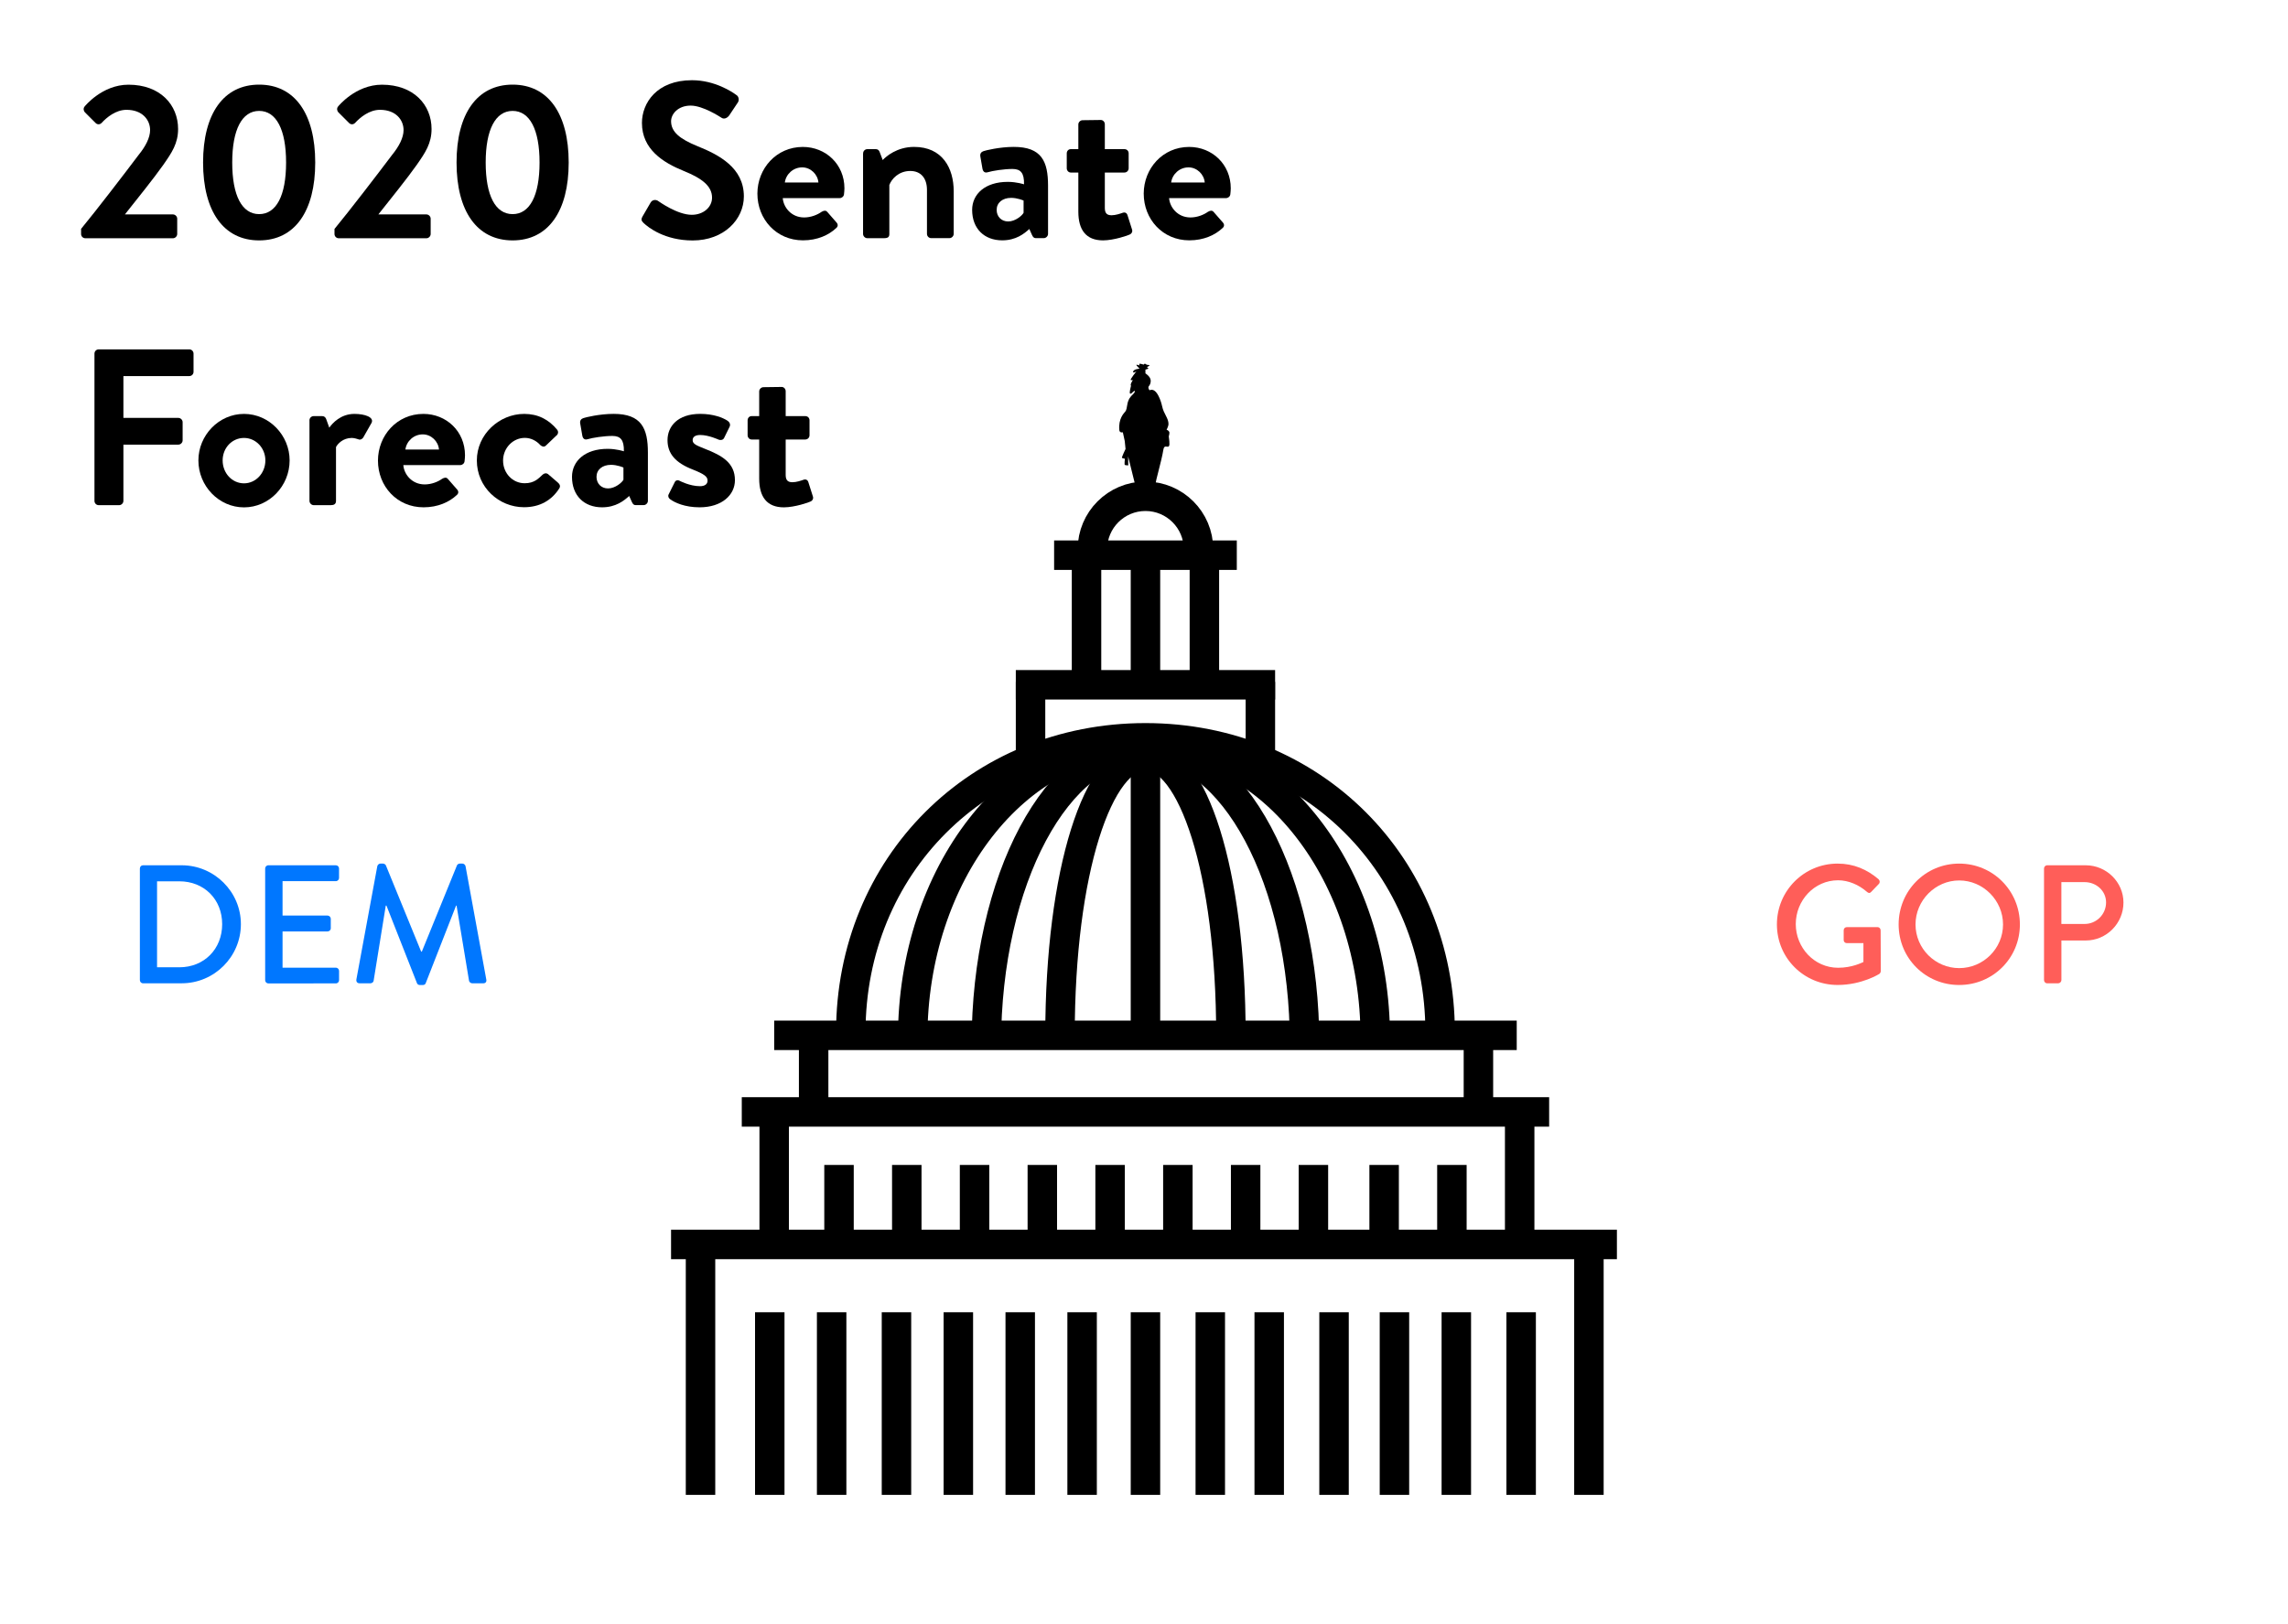 <?xml version="1.0" encoding="utf-8"?>
<!-- Generator: Adobe Illustrator 24.0.1, SVG Export Plug-In . SVG Version: 6.00 Build 0)  -->
<svg version="1.1" id="Layer_1" xmlns="http://www.w3.org/2000/svg" xmlns:xlink="http://www.w3.org/1999/xlink" x="0px" y="0px"
	 viewBox="0 0 776.49 551.3" enable-background="new 0 0 776.49 551.3" xml:space="preserve">
<g>
	<path d="M27.53,77.68c4.99-6.04,14.5-18.43,19.56-25.15c2.34-2.87,3.85-5.82,3.85-8.38c0-3.4-2.57-6.87-8.01-6.87
		c-3.63,0-6.72,2.57-8.46,4.46c-0.6,0.6-1.44,0.6-2.04,0l-3.63-3.63c-0.45-0.45-0.6-1.36-0.08-1.96c0,0,5.89-7.4,14.88-7.4
		c10.8,0,16.84,6.87,16.84,15.03c0,4.91-2.11,8.01-5.06,12.24c-3.25,4.61-8.99,11.71-12.99,16.77h16.31c0.76,0,1.44,0.68,1.44,1.44
		v5.21c0,0.76-0.68,1.44-1.44,1.44H28.96c-0.83,0-1.44-0.68-1.44-1.44V77.68z"/>
	<path d="M68.92,55.17c0-16.54,6.95-26.44,19.03-26.44s19.03,9.89,19.03,26.44c0,16.54-6.95,26.44-19.03,26.44
		S68.92,71.71,68.92,55.17z M97.09,55.17c0-11.18-3.32-17.52-9.14-17.52s-9.14,6.34-9.14,17.52c0,11.25,3.32,17.52,9.14,17.52
		S97.09,66.42,97.09,55.17z"/>
	<path d="M113.55,77.68c4.99-6.04,14.5-18.43,19.56-25.15c2.34-2.87,3.85-5.82,3.85-8.38c0-3.4-2.57-6.87-8.01-6.87
		c-3.63,0-6.72,2.57-8.46,4.46c-0.6,0.6-1.44,0.6-2.04,0l-3.63-3.63c-0.45-0.45-0.6-1.36-0.08-1.96c0,0,5.89-7.4,14.88-7.4
		c10.8,0,16.84,6.87,16.84,15.03c0,4.91-2.11,8.01-5.06,12.24c-3.25,4.61-8.99,11.71-12.99,16.77h16.31c0.76,0,1.44,0.68,1.44,1.44
		v5.21c0,0.76-0.68,1.44-1.44,1.44h-29.76c-0.83,0-1.44-0.68-1.44-1.44V77.68z"/>
	<path d="M154.94,55.17c0-16.54,6.95-26.44,19.03-26.44s19.03,9.89,19.03,26.44c0,16.54-6.95,26.44-19.03,26.44
		S154.94,71.71,154.94,55.17z M183.11,55.17c0-11.18-3.32-17.52-9.14-17.52s-9.14,6.34-9.14,17.52c0,11.25,3.32,17.52,9.14,17.52
		S183.11,66.42,183.11,55.17z"/>
	<path d="M218.08,73.45l2.72-4.68c0.6-1.06,1.89-1.06,2.57-0.53c0.38,0.23,6.5,4.68,11.41,4.68c3.93,0,6.87-2.57,6.87-5.82
		c0-3.85-3.25-6.5-9.59-9.06c-7.1-2.87-14.2-7.4-14.2-16.31c0-6.72,4.99-14.5,16.99-14.5c7.7,0,13.6,3.93,15.11,5.06
		c0.76,0.45,0.98,1.74,0.45,2.49l-2.87,4.31c-0.6,0.91-1.74,1.51-2.64,0.91c-0.6-0.38-6.34-4.15-10.5-4.15
		c-4.31,0-6.65,2.87-6.65,5.29c0,3.55,2.79,5.97,8.91,8.46c7.33,2.95,15.79,7.33,15.79,17.07c0,7.78-6.72,14.96-17.37,14.96
		c-9.52,0-15.11-4.46-16.62-5.89C217.78,75.03,217.4,74.65,218.08,73.45z"/>
	<path d="M272.46,49.88c7.78,0,14.12,5.89,14.12,14.05c0,0.53-0.08,1.51-0.15,2.04c-0.08,0.75-0.76,1.28-1.44,1.28h-19.34
		c0.23,3.1,2.87,6.57,7.25,6.57c2.34,0,4.53-0.91,5.89-1.89c0.75-0.45,1.44-0.6,1.96,0l3.1,3.55c0.53,0.53,0.68,1.36-0.08,1.96
		c-2.49,2.34-6.34,4.15-11.25,4.15c-9.06,0-15.48-7.18-15.48-15.86C257.05,57.21,263.47,49.88,272.46,49.88z M277.75,61.96
		c-0.23-2.79-2.64-5.14-5.51-5.14c-3.02,0-5.51,2.27-5.89,5.14H277.75z"/>
	<path d="M292.92,52.07c0-0.83,0.68-1.44,1.44-1.44h2.87c0.68,0,1.06,0.38,1.28,0.91l1.06,2.79c1.13-1.21,4.83-4.46,10.65-4.46
		c9.59,0,13.44,7.18,13.44,15.03v14.5c0,0.76-0.68,1.44-1.44,1.44h-6.19c-0.83,0-1.44-0.68-1.44-1.44V64.46
		c0-3.93-2.04-6.42-5.67-6.42c-3.93,0-6.34,2.72-7.1,4.76v16.62c0,1.06-0.45,1.44-1.89,1.44h-5.59c-0.76,0-1.44-0.68-1.44-1.44
		V52.07z"/>
	<path d="M342.02,61.74c3.02,0,5.51,0.83,5.51,0.83c0.08-3.85-1.13-5.21-3.93-5.21c-2.79,0-6.72,0.6-8.46,1.13
		c-1.06,0.3-1.59-0.38-1.74-1.36l-0.68-3.93c-0.23-1.13,0.38-1.66,1.06-1.89c0.6-0.23,5.44-1.44,10.27-1.44
		c9.44,0,11.63,4.91,11.63,13.14v16.39c0,0.76-0.68,1.44-1.44,1.44h-2.72c-0.53,0-0.91-0.23-1.28-1.06l-0.91-2.04
		c-1.74,1.59-4.53,3.85-9.21,3.85c-6.04,0-10.2-3.93-10.2-10.35C329.93,65.89,334.31,61.74,342.02,61.74z M342.17,75.18
		c2.42,0,4.76-2.04,5.21-2.95v-4.15c0,0-2.04-0.91-4.23-0.91c-2.95,0-4.91,1.66-4.91,4.08C338.24,73.52,339.83,75.18,342.17,75.18z"
		/>
	<path d="M365.96,58.57h-2.57c-0.76,0-1.36-0.68-1.36-1.44v-5.06c0-0.83,0.6-1.44,1.36-1.44h2.57v-8.38c0-0.76,0.68-1.44,1.44-1.44
		l6.19-0.08c0.76,0,1.36,0.68,1.36,1.44v8.46h6.65c0.83,0,1.44,0.6,1.44,1.44v5.06c0,0.76-0.6,1.44-1.44,1.44h-6.65v12.08
		c0,2.11,1.13,2.42,2.34,2.42c1.28,0,2.87-0.53,3.7-0.83c0.83-0.3,1.44,0.08,1.66,0.83l1.51,4.76c0.3,0.75-0.08,1.51-0.83,1.81
		c-0.38,0.23-5.29,1.96-8.99,1.96c-5.82,0-8.38-3.63-8.38-9.74V58.57z"/>
	<path d="M403.57,49.88c7.78,0,14.12,5.89,14.12,14.05c0,0.53-0.08,1.51-0.15,2.04c-0.08,0.75-0.76,1.28-1.44,1.28h-19.34
		c0.23,3.1,2.87,6.57,7.25,6.57c2.34,0,4.53-0.91,5.89-1.89c0.75-0.45,1.44-0.6,1.96,0l3.1,3.55c0.53,0.53,0.68,1.36-0.08,1.96
		c-2.49,2.34-6.34,4.15-11.25,4.15c-9.06,0-15.48-7.18-15.48-15.86C388.16,57.21,394.58,49.88,403.57,49.88z M408.86,61.96
		c-0.23-2.79-2.64-5.14-5.51-5.14c-3.02,0-5.51,2.27-5.89,5.14H408.86z"/>
	<path d="M32.06,120.04c0-0.76,0.6-1.44,1.44-1.44h30.74c0.83,0,1.44,0.68,1.44,1.44v6.19c0,0.76-0.6,1.44-1.44,1.44H41.88v14.2
		h18.66c0.76,0,1.44,0.68,1.44,1.44v6.19c0,0.76-0.68,1.44-1.44,1.44H41.88v19.11c0,0.76-0.68,1.44-1.44,1.44H33.5
		c-0.83,0-1.44-0.68-1.44-1.44V120.04z"/>
	<path d="M82.81,140.51c8.54,0,15.48,7.25,15.48,15.79c0,8.69-6.95,15.94-15.48,15.94s-15.48-7.25-15.48-15.94
		C67.33,147.76,74.28,140.51,82.81,140.51z M82.81,164.08c4,0,7.25-3.47,7.25-7.78c0-4.23-3.25-7.63-7.25-7.63
		c-4.08,0-7.25,3.4-7.25,7.63C75.56,160.6,78.74,164.08,82.81,164.08z"/>
	<path d="M105.02,142.7c0-0.83,0.68-1.44,1.44-1.44h2.87c0.68,0,1.13,0.38,1.36,0.98l1.06,2.95c1.06-1.51,3.85-4.68,8.54-4.68
		c3.55,0,6.72,1.13,5.82,3.02l-2.79,4.91c-0.38,0.68-1.13,0.98-1.74,0.68c-0.23-0.08-1.36-0.45-2.19-0.45
		c-3.02,0-4.83,2.04-5.36,3.1v18.28c0,1.06-0.68,1.44-1.74,1.44h-5.82c-0.76,0-1.44-0.68-1.44-1.44V142.7z"/>
	<path d="M143.69,140.51c7.78,0,14.12,5.89,14.12,14.05c0,0.53-0.08,1.51-0.15,2.04c-0.08,0.75-0.76,1.28-1.44,1.28h-19.34
		c0.23,3.1,2.87,6.57,7.25,6.57c2.34,0,4.53-0.91,5.89-1.89c0.76-0.45,1.44-0.6,1.96,0l3.1,3.55c0.53,0.53,0.68,1.36-0.08,1.96
		c-2.49,2.34-6.34,4.15-11.25,4.15c-9.06,0-15.48-7.18-15.48-15.86C128.28,147.84,134.7,140.51,143.69,140.51z M148.98,152.6
		c-0.23-2.79-2.64-5.14-5.51-5.14c-3.02,0-5.51,2.27-5.89,5.14H148.98z"/>
	<path d="M177.9,140.51c4.68,0,8.31,1.89,11.18,5.36c0.53,0.68,0.38,1.59-0.38,2.11l-3.47,3.32c-0.68,0.6-1.36,0.23-1.89-0.23
		c-1.21-1.36-3.1-2.42-5.21-2.42c-4.08,0-7.4,3.47-7.4,7.7c0,4.31,3.25,7.7,7.33,7.7c3.25,0,4.68-1.59,6.04-2.87
		c0.53-0.53,1.28-0.68,1.89-0.23l3.25,2.79c0.75,0.6,1.06,1.36,0.53,2.11c-2.57,4-6.57,6.34-11.93,6.34
		c-8.54,0-16.01-6.8-16.01-15.86C161.81,147.46,169.44,140.51,177.9,140.51z"/>
	<path d="M206.22,152.37c3.02,0,5.51,0.83,5.51,0.83c0.08-3.85-1.13-5.21-3.93-5.21c-2.79,0-6.72,0.6-8.46,1.13
		c-1.06,0.3-1.59-0.38-1.74-1.36l-0.68-3.93c-0.23-1.13,0.38-1.66,1.06-1.89c0.6-0.23,5.44-1.44,10.27-1.44
		c9.44,0,11.63,4.91,11.63,13.14v16.39c0,0.76-0.68,1.44-1.44,1.44h-2.72c-0.53,0-0.91-0.23-1.28-1.06l-0.91-2.04
		c-1.74,1.59-4.53,3.85-9.21,3.85c-6.04,0-10.2-3.93-10.2-10.35C194.14,156.52,198.52,152.37,206.22,152.37z M206.37,165.81
		c2.42,0,4.76-2.04,5.21-2.95v-4.15c0,0-2.04-0.91-4.23-0.91c-2.95,0-4.91,1.66-4.91,4.08
		C202.45,164.15,204.03,165.81,206.37,165.81z"/>
	<path d="M226.91,167.85l2.04-4.08c0.3-0.76,1.06-0.91,1.74-0.53c0,0,3.4,1.81,6.87,1.81c1.51,0,2.57-0.6,2.57-1.89
		c0-1.36-1.06-2.19-5.06-3.78c-5.82-2.27-8.53-5.36-8.53-9.97s3.4-8.91,11.1-8.91c4.46,0,7.7,1.28,9.29,2.34
		c0.68,0.45,1.06,1.28,0.68,2.04l-1.89,3.85c-0.38,0.68-1.21,0.76-1.81,0.53c0,0-3.4-1.59-6.27-1.59c-1.81,0-2.57,0.76-2.57,1.74
		c0,1.36,1.36,1.81,4.15,2.95c5.82,2.27,10.2,4.76,10.2,10.65c0,4.98-4.38,9.21-12.01,9.21c-4.99,0-8.46-1.59-10.05-2.79
		C226.91,169.06,226.61,168.46,226.91,167.85z"/>
	<path d="M257.65,149.2h-2.57c-0.76,0-1.36-0.68-1.36-1.44v-5.06c0-0.83,0.6-1.44,1.36-1.44h2.57v-8.38c0-0.76,0.68-1.44,1.44-1.44
		l6.19-0.08c0.76,0,1.36,0.68,1.36,1.44v8.46h6.65c0.83,0,1.44,0.6,1.44,1.44v5.06c0,0.76-0.6,1.44-1.44,1.44h-6.65v12.08
		c0,2.11,1.13,2.42,2.34,2.42c1.28,0,2.87-0.53,3.7-0.83c0.83-0.3,1.44,0.08,1.66,0.83l1.51,4.76c0.3,0.76-0.08,1.51-0.83,1.81
		c-0.38,0.23-5.29,1.96-8.99,1.96c-5.82,0-8.38-3.63-8.38-9.74V149.2z"/>
</g>
<g id="Artwork_1_1_">
	<g>
		<defs>
			<rect id="SVGID_1_" x="227.74" y="123.47" width="321" height="384"/>
		</defs>
		<clipPath id="SVGID_2_">
			<use xlink:href="#SVGID_1_"  overflow="visible"/>
		</clipPath>
		<g clip-path="url(#SVGID_2_)">
			<defs>
				<rect id="SVGID_3_" x="227.74" y="123.47" width="321" height="384"/>
			</defs>
			<clipPath id="SVGID_4_">
				<use xlink:href="#SVGID_3_"  overflow="visible"/>
			</clipPath>
			
				<line clip-path="url(#SVGID_4_)" fill="none" stroke="#000000" stroke-width="10" stroke-miterlimit="10" x1="237.74" y1="424.47" x2="237.74" y2="507.47"/>
			
				<line clip-path="url(#SVGID_4_)" fill="none" stroke="#000000" stroke-width="10" stroke-miterlimit="10" x1="539.24" y1="424.47" x2="539.24" y2="507.47"/>
			
				<line clip-path="url(#SVGID_4_)" fill="none" stroke="#000000" stroke-width="10" stroke-miterlimit="10" x1="261.24" y1="445.47" x2="261.24" y2="507.47"/>
			
				<line clip-path="url(#SVGID_4_)" fill="none" stroke="#000000" stroke-width="10" stroke-miterlimit="10" x1="282.24" y1="445.47" x2="282.24" y2="507.47"/>
			
				<line clip-path="url(#SVGID_4_)" fill="none" stroke="#000000" stroke-width="10" stroke-miterlimit="10" x1="304.24" y1="445.47" x2="304.24" y2="507.47"/>
			
				<line clip-path="url(#SVGID_4_)" fill="none" stroke="#000000" stroke-width="10" stroke-miterlimit="10" x1="325.24" y1="445.47" x2="325.24" y2="507.47"/>
			
				<line clip-path="url(#SVGID_4_)" fill="none" stroke="#000000" stroke-width="10" stroke-miterlimit="10" x1="346.24" y1="445.47" x2="346.24" y2="507.47"/>
			
				<line clip-path="url(#SVGID_4_)" fill="none" stroke="#000000" stroke-width="10" stroke-miterlimit="10" x1="367.24" y1="445.47" x2="367.24" y2="507.47"/>
			
				<line clip-path="url(#SVGID_4_)" fill="none" stroke="#000000" stroke-width="10" stroke-miterlimit="10" x1="388.74" y1="445.47" x2="388.74" y2="507.47"/>
			
				<line clip-path="url(#SVGID_4_)" fill="none" stroke="#000000" stroke-width="10" stroke-miterlimit="10" x1="410.74" y1="445.47" x2="410.74" y2="507.47"/>
			
				<line clip-path="url(#SVGID_4_)" fill="none" stroke="#000000" stroke-width="10" stroke-miterlimit="10" x1="430.74" y1="445.47" x2="430.74" y2="507.47"/>
			
				<line clip-path="url(#SVGID_4_)" fill="none" stroke="#000000" stroke-width="10" stroke-miterlimit="10" x1="452.74" y1="445.47" x2="452.74" y2="507.47"/>
			
				<line clip-path="url(#SVGID_4_)" fill="none" stroke="#000000" stroke-width="10" stroke-miterlimit="10" x1="473.24" y1="445.47" x2="473.24" y2="507.47"/>
			
				<line clip-path="url(#SVGID_4_)" fill="none" stroke="#000000" stroke-width="10" stroke-miterlimit="10" x1="494.24" y1="445.47" x2="494.24" y2="507.47"/>
			
				<line clip-path="url(#SVGID_4_)" fill="none" stroke="#000000" stroke-width="10" stroke-miterlimit="10" x1="516.24" y1="445.47" x2="516.24" y2="507.47"/>
			
				<line clip-path="url(#SVGID_4_)" fill="none" stroke="#000000" stroke-width="10" stroke-miterlimit="10" x1="227.74" y1="422.47" x2="548.74" y2="422.47"/>
		</g>
		
			<line clip-path="url(#SVGID_2_)" fill="none" stroke="#000000" stroke-width="10" stroke-miterlimit="10" x1="251.74" y1="377.47" x2="525.74" y2="377.47"/>
		
			<line clip-path="url(#SVGID_2_)" fill="none" stroke="#000000" stroke-width="10" stroke-miterlimit="10" x1="262.74" y1="351.47" x2="514.74" y2="351.47"/>
		
			<line clip-path="url(#SVGID_2_)" fill="none" stroke="#000000" stroke-width="10" stroke-miterlimit="10" x1="262.74" y1="377.47" x2="262.74" y2="422.47"/>
		
			<line clip-path="url(#SVGID_2_)" fill="none" stroke="#000000" stroke-width="10" stroke-miterlimit="10" x1="515.74" y1="376.47" x2="515.74" y2="421.47"/>
		
			<line clip-path="url(#SVGID_2_)" fill="none" stroke="#000000" stroke-width="10" stroke-miterlimit="10" x1="276.13" y1="351.47" x2="276.13" y2="377.47"/>
		
			<line clip-path="url(#SVGID_2_)" fill="none" stroke="#000000" stroke-width="10" stroke-miterlimit="10" x1="501.74" y1="350.47" x2="501.74" y2="376.47"/>
		
			<line clip-path="url(#SVGID_2_)" fill="none" stroke="#000000" stroke-width="10" stroke-miterlimit="10" x1="357.74" y1="188.47" x2="419.74" y2="188.47"/>
		
			<line clip-path="url(#SVGID_2_)" fill="none" stroke="#000000" stroke-width="10" stroke-miterlimit="10" x1="368.74" y1="231.47" x2="368.74" y2="188.47"/>
		
			<line clip-path="url(#SVGID_2_)" fill="none" stroke="#000000" stroke-width="10" stroke-miterlimit="10" x1="388.74" y1="231.47" x2="388.74" y2="188.47"/>
		
			<line clip-path="url(#SVGID_2_)" fill="none" stroke="#000000" stroke-width="10" stroke-miterlimit="10" x1="408.74" y1="231.47" x2="408.74" y2="188.47"/>
		
			<line clip-path="url(#SVGID_2_)" fill="none" stroke="#000000" stroke-width="10" stroke-miterlimit="10" x1="344.74" y1="232.47" x2="432.74" y2="232.47"/>
		
			<line clip-path="url(#SVGID_2_)" fill="none" stroke="#000000" stroke-width="10" stroke-miterlimit="10" x1="349.74" y1="258.47" x2="349.74" y2="231.47"/>
		
			<line clip-path="url(#SVGID_2_)" fill="none" stroke="#000000" stroke-width="10" stroke-miterlimit="10" x1="427.74" y1="258.47" x2="427.74" y2="231.47"/>
		<g clip-path="url(#SVGID_2_)">
			<defs>
				<rect id="SVGID_5_" x="227.74" y="123.47" width="321" height="384"/>
			</defs>
			<clipPath id="SVGID_6_">
				<use xlink:href="#SVGID_5_"  overflow="visible"/>
			</clipPath>
			<path clip-path="url(#SVGID_6_)" fill="none" stroke="#000000" stroke-width="10" stroke-miterlimit="10" d="M288.74,350.47
				c0-56.61,43.39-100,100-100s100,43.39,100,100"/>
			<path clip-path="url(#SVGID_6_)" fill="none" stroke="#000000" stroke-width="10" stroke-miterlimit="10" d="M309.74,352.47
				c0-55.78,35.15-101,78.5-101s78.5,45.22,78.5,101"/>
			<path clip-path="url(#SVGID_6_)" fill="none" stroke="#000000" stroke-width="10" stroke-miterlimit="10" d="M334.74,354.47
				c0-55.78,24.18-101,54-101s54,45.22,54,101"/>
			<path clip-path="url(#SVGID_6_)" fill="none" stroke="#000000" stroke-width="10" stroke-miterlimit="10" d="M359.74,351.47
				c0-55.78,12.98-95,29-95s29,39.22,29,95"/>
			
				<line clip-path="url(#SVGID_6_)" fill="none" stroke="#000000" stroke-width="10" stroke-miterlimit="10" x1="388.74" y1="351.47" x2="388.74" y2="251.47"/>
			<path clip-path="url(#SVGID_6_)" fill="none" stroke="#000000" stroke-width="10" stroke-miterlimit="10" d="M406.74,186.47
				c0-9.94-8.06-18-18-18s-18,8.06-18,18"/>
			<path clip-path="url(#SVGID_6_)" d="M396.32,168.98c0-3.15-3.5-4.68-3.5-4.68s-0.54-0.28-0.56-0.29
				c-0.24-0.24,1.94-7.49,2.54-11.25c0.26-1.62,0.91-1.06,1.55-1.11c0.65-0.04,0.65-0.94,0.3-3.51c0,0,0.26-0.87,0.21-1.33
				c-0.05-0.49-0.7-0.9-0.95-0.9c0,0,0.64-1.28,0.65-1.88c0.04-2.12-1.61-3.41-2.18-6.18c-0.25-1.25-1.78-6.56-4.26-5.36
				c0,0-0.65-0.79-0.25-1.38c0,0,0.75-0.74,0.64-2.03c-0.1-1.29-1.78-2.33-1.78-2.33v-1.28c0,0,1.29-0.3,0.94-0.49
				c-0.35-0.2-0.4-0.4-0.4-0.4s1.09-0.45,0.8-0.59c-0.3-0.15-0.89-0.15-0.89-0.15s-0.75-0.74-1.04-0.05c0,0-0.99-0.35-1.34-0.3
				c-0.35,0.05-0.05,0.59-0.05,0.59s-1.03-0.4-1.08-0.2c-0.05,0.2,1.08,1.28,1.08,1.28s-2.22,0.1-2.22,1.19c0,0,0.29,0.35,1.14-0.3
				c0,0-2.17,2.73-1.93,2.93c0.26,0.19,0.74,0,0.74,0s-1.09,1.63-0.64,1.97c0,0-0.7,2.47-0.3,2.67c0.3,0.16,0.68-0.32,0.94-0.56
				c0.74-0.74,1.14-0.25-0.2,1.01c-0.37,0.35-1.43,1.34-1.73,3.42c-0.3,2.08-0.55,2.03-0.79,2.37c-0.25,0.35-2.3,2.26-1.88,6.2
				c0.08,0.68,0.7,0.84,1.18,0.69l0.65,2.98l0.27,2.69c0,0-1.36,2.81-1.21,3c0.15,0.2,0.99,0.3,0.99,0.3s-0.25,2.13,0,2.13
				c0.24,0,1.14,0.29,1.14,0.04c0-0.24-0.05-2.96-0.05-2.96l2.3,9.27l-0.37,0.18c0,0-3.59,1.42-3.59,4.65c0,0,2.01-0.04,7.25-0.04
				C393.7,168.98,396.32,168.98,396.32,168.98"/>
			
				<line clip-path="url(#SVGID_6_)" fill="none" stroke="#000000" stroke-width="10" stroke-miterlimit="10" x1="284.74" y1="420.47" x2="284.74" y2="395.47"/>
			
				<line clip-path="url(#SVGID_6_)" fill="none" stroke="#000000" stroke-width="10" stroke-miterlimit="10" x1="307.74" y1="420.47" x2="307.74" y2="395.47"/>
			
				<line clip-path="url(#SVGID_6_)" fill="none" stroke="#000000" stroke-width="10" stroke-miterlimit="10" x1="330.74" y1="420.47" x2="330.74" y2="395.47"/>
			
				<line clip-path="url(#SVGID_6_)" fill="none" stroke="#000000" stroke-width="10" stroke-miterlimit="10" x1="353.74" y1="420.47" x2="353.74" y2="395.47"/>
			
				<line clip-path="url(#SVGID_6_)" fill="none" stroke="#000000" stroke-width="10" stroke-miterlimit="10" x1="376.74" y1="420.47" x2="376.74" y2="395.47"/>
			
				<line clip-path="url(#SVGID_6_)" fill="none" stroke="#000000" stroke-width="10" stroke-miterlimit="10" x1="399.74" y1="420.47" x2="399.74" y2="395.47"/>
			
				<line clip-path="url(#SVGID_6_)" fill="none" stroke="#000000" stroke-width="10" stroke-miterlimit="10" x1="422.74" y1="420.47" x2="422.74" y2="395.47"/>
			
				<line clip-path="url(#SVGID_6_)" fill="none" stroke="#000000" stroke-width="10" stroke-miterlimit="10" x1="445.74" y1="420.47" x2="445.74" y2="395.47"/>
			
				<line clip-path="url(#SVGID_6_)" fill="none" stroke="#000000" stroke-width="10" stroke-miterlimit="10" x1="469.74" y1="420.47" x2="469.74" y2="395.47"/>
			
				<line clip-path="url(#SVGID_6_)" fill="none" stroke="#000000" stroke-width="10" stroke-miterlimit="10" x1="492.74" y1="420.47" x2="492.74" y2="395.47"/>
		</g>
	</g>
</g>
<g>
	<path fill="#FF5E59" d="M623.64,293.17c5.5,0,10.02,2,13.91,5.32c0.46,0.46,0.52,1.14,0.06,1.6c-0.86,0.92-1.72,1.77-2.58,2.69
		c-0.46,0.52-0.92,0.46-1.49-0.06c-2.69-2.35-6.24-3.89-9.73-3.89c-8.13,0-14.37,6.87-14.37,14.88c0,7.96,6.24,14.82,14.37,14.82
		c4.75,0,8.01-1.72,8.59-1.95v-6.41h-5.61c-0.63,0-1.09-0.46-1.09-1.03v-3.32c0-0.63,0.46-1.09,1.09-1.09h10.42
		c0.57,0,1.03,0.52,1.03,1.09c0,4.58,0.06,9.27,0.06,13.85c0,0.29-0.23,0.74-0.46,0.92c0,0-5.9,3.78-14.2,3.78
		c-11.39,0-20.6-9.1-20.6-20.55S612.25,293.17,623.64,293.17z"/>
	<path fill="#FF5E59" d="M664.9,293.17c11.45,0,20.6,9.21,20.6,20.66s-9.16,20.55-20.6,20.55s-20.55-9.1-20.55-20.55
		S653.46,293.17,664.9,293.17z M664.9,328.65c8.18,0,14.88-6.64,14.88-14.82c0-8.13-6.7-14.94-14.88-14.94
		c-8.13,0-14.82,6.81-14.82,14.94C650.08,322.01,656.78,328.65,664.9,328.65z"/>
	<path fill="#FF5E59" d="M693.69,294.83c0-0.57,0.46-1.09,1.09-1.09h13.05c7.04,0,12.82,5.72,12.82,12.65
		c0,7.1-5.78,12.88-12.76,12.88h-8.3v13.45c0,0.57-0.52,1.09-1.09,1.09h-3.72c-0.63,0-1.09-0.51-1.09-1.09V294.83z M707.48,313.66
		c3.95,0,7.27-3.21,7.27-7.33c0-3.89-3.32-6.87-7.27-6.87h-7.9v14.2H707.48z"/>
</g>
<g>
	<path fill="#0077FF" d="M47.47,294.83c0-0.57,0.46-1.09,1.03-1.09h13.16c11.05,0,20.09,8.99,20.09,19.97
		c0,11.1-9.04,20.09-20.09,20.09H48.5c-0.57,0-1.03-0.51-1.03-1.09V294.83z M60.86,328.37c8.41,0,14.54-6.18,14.54-14.65
		c0-8.41-6.12-14.54-14.54-14.54h-7.56v29.19H60.86z"/>
	<path fill="#0077FF" d="M89.99,294.83c0-0.57,0.46-1.09,1.09-1.09h22.89c0.63,0,1.09,0.51,1.09,1.09v3.21
		c0,0.57-0.46,1.09-1.09,1.09H95.89v11.68h15.28c0.57,0,1.09,0.52,1.09,1.09v3.21c0,0.63-0.51,1.09-1.09,1.09H95.89v12.31h18.09
		c0.63,0,1.09,0.52,1.09,1.09v3.15c0,0.57-0.46,1.09-1.09,1.09H91.08c-0.63,0-1.09-0.51-1.09-1.09V294.83z"/>
	<path fill="#0077FF" d="M128.05,294.03c0.12-0.46,0.57-0.86,1.03-0.86H130c0.34,0,0.86,0.29,0.97,0.63l11.96,29.25h0.23
		l11.91-29.25c0.11-0.34,0.57-0.63,0.97-0.63h0.92c0.46,0,0.92,0.4,1.03,0.86l7.04,38.46c0.17,0.8-0.23,1.32-1.03,1.32h-3.72
		c-0.51,0-0.97-0.4-1.09-0.8l-4.24-25.58c-0.06,0-0.17,0-0.17,0l-10.3,26.33c-0.11,0.34-0.46,0.63-0.97,0.63h-1.03
		c-0.46,0-0.86-0.29-0.97-0.63l-10.36-26.33c-0.06,0-0.17,0-0.23,0L126.79,333c-0.06,0.4-0.57,0.8-1.03,0.8h-3.72
		c-0.8,0-1.2-0.51-1.09-1.32L128.05,294.03z"/>
</g>
</svg>
